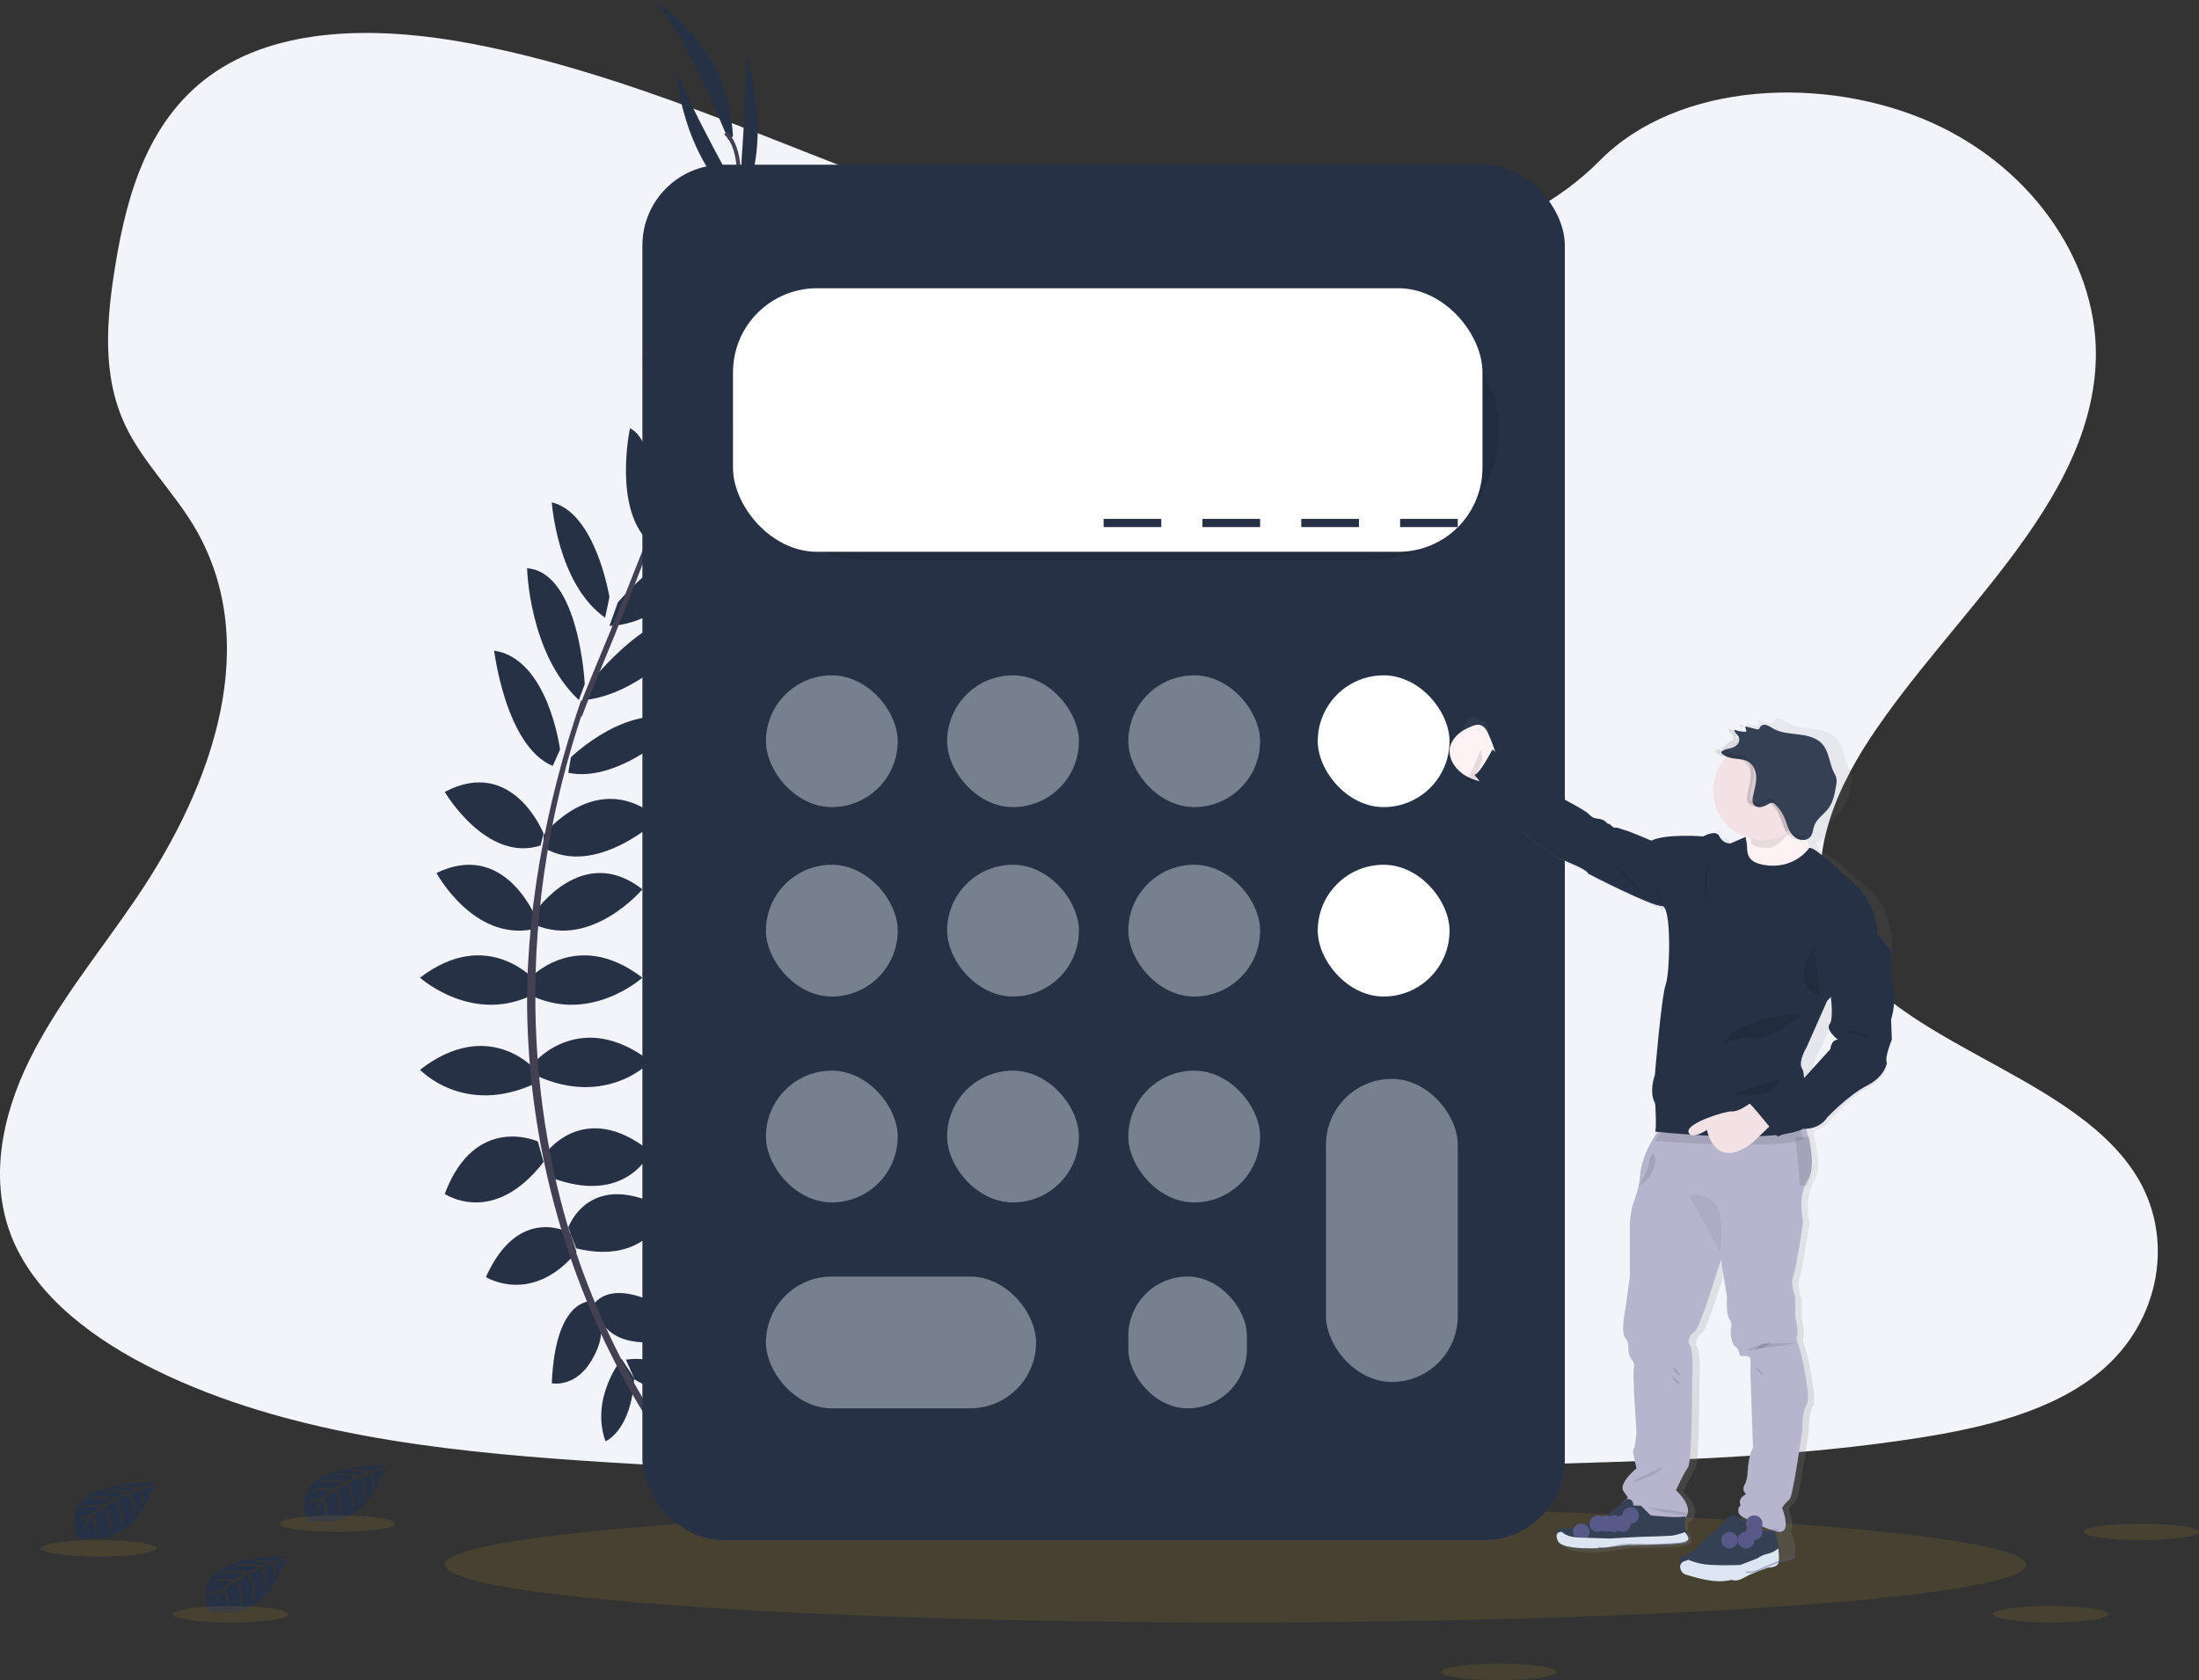 <?xml version="1.0" encoding="UTF-8"?>
<svg width="267px" height="204px" viewBox="0 0 267 204" version="1.1" xmlns="http://www.w3.org/2000/svg" xmlns:xlink="http://www.w3.org/1999/xlink">
    <rect x="0" y="0" width="267" height="204" fill="#333333" stroke="none"/>
    <title>undraw_Calculator_0evy</title>
    <defs>
        <linearGradient x1="50.002%" y1="100.003%" x2="50.002%" y2="-0%" id="linearGradient-1">
            <stop stop-color="#808080" stop-opacity="0.25" offset="0%"></stop>
            <stop stop-color="#808080" stop-opacity="0.12" offset="54%"></stop>
            <stop stop-color="#808080" stop-opacity="0.1" offset="100%"></stop>
        </linearGradient>
    </defs>
    <g id="yellow" stroke="none" stroke-width="1" fill="none" fill-rule="evenodd">
        <g id="simulation-calculating" transform="translate(-563, -485)" fill-rule="nonzero">
            <g id="undraw_Calculator_0evy" transform="translate(563, 485)">
                <path d="M152.221,32.853 C135.424,32.271 119.427,26.86 104.149,20.939 C88.871,15.018 73.743,8.461 57.349,5.321 C46.804,3.304 34.747,3.019 26.25,8.66 C18.075,14.099 15.433,23.462 14.011,32.159 C12.944,38.702 12.316,45.589 15.244,51.714 C17.276,55.967 20.886,59.541 23.382,63.612 C32.066,77.785 25.928,95.273 16.52,109.101 C12.109,115.594 6.986,121.792 3.578,128.697 C0.17,135.602 -1.405,143.525 1.574,150.575 C4.53,157.568 11.571,162.81 19.199,166.501 C34.687,174.012 52.937,176.144 70.743,177.359 C110.144,180.05 149.758,178.884 189.263,177.719 C203.884,177.286 218.568,176.848 232.953,174.592 C240.939,173.341 249.187,171.352 254.985,166.563 C262.345,160.469 264.169,150.15 259.238,142.507 C250.964,129.689 228.095,126.506 222.305,112.75 C219.121,105.177 222.391,96.744 227.016,89.72 C236.94,74.656 253.573,61.439 254.45,44.221 C255.052,32.395 247.056,20.551 234.692,14.954 C221.732,9.09 203.762,9.828 194.206,19.535 C184.35,29.52 167.045,33.371 152.221,32.853 Z" id="Path" fill="#F3F4FA"></path>
                <ellipse id="Oval" fill="#FFC730" opacity="0.1" cx="150" cy="190" rx="96" ry="7"></ellipse>
                <path d="M76,165.091 C76,165.091 81,164.155 84,168.292 C84,168.292 81.8,170.32 77.067,167.512 L76,165.091 Z" id="Path" fill="#263146"></path>
                <path d="M75.48,165 C75.48,165 71.634,169.74 73.521,175 C73.521,175 76.658,173.743 77,167.356 L75.48,165 Z" id="Path" fill="#263146"></path>
                <path d="M72,158.518 C72,158.518 74.2,154.13 83,160.274 C83,160.274 81.827,163.226 77.94,162.986 C74.053,162.747 73.021,160.846 72,158.518 Z" id="Path" fill="#263146"></path>
                <path d="M71.847,158.004 C71.847,158.004 67.428,157.479 67,167.957 C67,167.957 69.801,168.559 71.791,165.245 C73.781,161.932 72.96,160.073 71.847,158.004 Z" id="Path" fill="#263146"></path>
                <path d="M69,149.05 C69,149.05 71.593,141.607 81,146.901 C81,146.901 78.852,153.73 69.963,151.582 L69,149.05 Z" id="Path" fill="#263146"></path>
                <path d="M66,140.354 C66,140.354 70.69,133.169 79,139.831 C79,139.831 76.088,146.574 66.71,142.909 L66,140.354 Z" id="Path" fill="#263146"></path>
                <path d="M65,128.889 C65,128.889 70.587,122.388 79,128.889 C79,128.889 73.706,134.596 65,130.551 L65,128.889 Z" id="Path" fill="#263146"></path>
                <path d="M64,119.067 C64,119.067 69.779,112.409 78,118.713 C78,118.713 71.483,124.592 64,120.625 L64,119.067 Z" id="Path" fill="#263146"></path>
                <path d="M65,110.702 C65,110.702 70.74,102.273 78,107.986 C78,107.986 71.851,115.229 65,112.304 L65,110.702 Z" id="Path" fill="#263146"></path>
                <path d="M66,101.378 C66,101.378 72.48,93 80,99.423 C80,99.423 72.331,106.686 66,102.914 L66,101.378 Z" id="Path" fill="#263146"></path>
                <path d="M69.319,91.945 C69.319,91.945 76.626,84.835 83,87.666 C83,87.666 75.384,95.217 69,93.83 L69.319,91.945 Z" id="Path" fill="#263146"></path>
                <path d="M71.601,82.968 C71.601,82.968 80.082,72.123 85,75.738 C85,75.738 78.759,84.158 71,85 L71.601,82.968 Z" id="Path" fill="#263146"></path>
                <path d="M75.008,73.171 C75.008,73.171 82.515,64.109 88,66.359 C88,66.359 81.577,75.759 74,76 L75.008,73.171 Z" id="Path" fill="#263146"></path>
                <path d="M78.353,64.318 C78.353,64.318 86.471,56.84 90,58.155 C90,58.155 84.141,66.464 78,65.98 L78.353,64.318 Z" id="Path" fill="#FFC730"></path>
                <path d="M82,56.01 C82,56.01 89.118,46.288 93,47.042 C93,47.042 88.686,55.708 82,57 L82,56.01 Z" id="Path" fill="#FFC730"></path>
                <path d="M85.261,44.536 C85.261,44.536 91.585,36.981 95,37 C95,37 90.008,47.092 85,46.999 L85.261,44.536 Z" id="Path" fill="#FFC730"></path>
                <path d="M87.79,35.184 L93.998,20 C93.998,20 94.31,33.726 87,38 L87.79,35.184 Z" id="Path" fill="#FFC730"></path>
                <path d="M90.039,19.489 C90.039,19.489 90.946,7.015 90.363,6 C90.363,6 94.277,16.36 90,25 L90.039,19.489 Z" id="Path" fill="#263146"></path>
                <path d="M69.269,149.744 C69.269,149.744 63.036,146.067 59,155.061 C59,155.061 64.547,158.564 70,152.038 L69.269,149.744 Z" id="Path" fill="#263146"></path>
                <path d="M65.307,138.597 C65.307,138.597 57.695,135.117 54,144.964 C54,144.964 59.882,149.019 66,141.086 L65.307,138.597 Z" id="Path" fill="#263146"></path>
                <path d="M65,129.889 C65,129.889 59.41,123.388 51,129.889 C51,129.889 56.299,135.596 65,131.551 L65,129.889 Z" id="Path" fill="#263146"></path>
                <path d="M65,119.067 C65,119.067 59.223,112.409 51,118.713 C51,118.713 57.52,124.592 65,120.625 L65,119.067 Z" id="Path" fill="#263146"></path>
                <path d="M65,111.299 C65,111.299 61.219,101.994 53,106.003 C53,106.003 57.443,114.242 64.667,112.839 L65,111.299 Z" id="Path" fill="#263146"></path>
                <path d="M66,101.206 C66,101.206 62.273,91.787 54,96.156 C54,96.156 59.064,104.79 65.633,102.663 L66,101.206 Z" id="Path" fill="#263146"></path>
                <path d="M68,91.013 C68,91.013 66.588,79.987 60,79 C60,79 61.395,90.627 67.111,93 L68,91.013 Z" id="Path" fill="#263146"></path>
                <path d="M71,83.072 C71,83.072 70.357,69.472 64,69 C64,69 64.214,79.323 70.283,85 L71,83.072 Z" id="Path" fill="#263146"></path>
                <path d="M74,72.49 C74,72.49 72.332,62.253 67,61 C67,61 67.661,70.916 73.474,75 L74,72.49 Z" id="Path" fill="#263146"></path>
                <path d="M80,64.598 C80,64.598 79.939,53.616 76.492,52 C76.492,52 74.351,61.945 79.001,66 L80,64.598 Z" id="Path" fill="#263146"></path>
                <path d="M82,55.24 C82,55.24 81.54,43.635 78.135,42 C78.135,42 76.969,51.184 81.489,56 L82,55.24 Z" id="Path" fill="#FFC730"></path>
                <path d="M86,46.037 C86,46.037 85.973,36.285 82.98,34 C82.98,34 79.999,44.682 84.436,48 L86,46.037 Z" id="Path" fill="#FFC730"></path>
                <path d="M87.865,37.099 L85.069,21 C85.069,21 81.268,34.189 88,40 L87.865,37.099 Z" id="Path" fill="#FFC730"></path>
                <path d="M87.744,20.031 C87.744,20.031 81.882,9.203 82.002,8 C82.002,8 82.625,19.348 90,25 L87.744,20.031 Z" id="Path" fill="#263146"></path>
                <path d="M88.457,17 C88.457,17 81.946,1.278 79,0 C79,0 88.302,4.567 89,16.545 L88.457,17 Z" id="Path" fill="#263146"></path>
                <path d="M84.451,47 L84,46.869 C89.601,29.875 90.998,19.035 87.933,16.32 L88.261,16 C91.508,18.867 90.191,29.586 84.451,47 Z" id="Path" fill="#444053"></path>
                <path d="M70.651,87 L70,86.78 C70.574,85.224 71.198,83.645 71.849,82.089 C77.517,68.533 82.34,55.94 85.434,46.262 L86,46 C82.901,55.678 78.163,68.769 72.489,82.335 C71.841,83.883 71.223,85.452 70.651,87 Z" id="Path" fill="#444053"></path>
                <path d="M83.369,179 C83.289,178.906 75.17,169.499 69.513,153.431 C66.196,144.027 64.348,134.14 64.038,124.14 C63.652,111.639 66.198,97.678 70.565,85 L71.04,85.571 C61.24,114.029 65.133,138.416 70.298,153.099 C75.896,169.018 83.922,178.325 84,178.418 L83.369,179 Z" id="Path" fill="#444053"></path>
                <path d="M46.794,178.011 C46.794,178.011 35.81,177.498 37.106,183.467 C37.106,183.467 36.849,184.521 38.082,185 C38.082,185 38.099,184.552 39.208,184.707 C39.602,184.758 40.002,184.773 40.4,184.752 C40.939,184.723 41.452,184.56 41.861,184.286 L41.861,184.286 C41.861,184.286 44.946,183.296 46.147,179.383 C46.147,179.383 47.036,178.53 46.999,178.311 L45.146,178.924 C45.146,178.924 45.781,179.961 45.281,180.823 C45.281,180.823 45.221,178.962 44.866,179.005 C44.793,179.005 43.901,179.365 43.901,179.365 C43.901,179.365 44.993,181.172 44.17,182.484 C44.17,182.484 44.482,180.259 43.564,179.495 L42.259,180.086 C42.259,180.086 43.532,181.951 42.669,183.473 C42.669,183.473 42.888,181.138 41.985,180.229 L40.801,180.946 C40.801,180.946 41.996,182.784 41.269,184.046 C41.269,184.046 41.174,181.329 40.544,181.123 C40.544,181.123 39.511,181.83 39.352,182.121 C39.352,182.121 40.172,183.464 39.664,184.161 C39.664,184.161 39.352,182.349 39.087,182.341 C39.087,182.341 38.056,183.54 37.949,184.355 C37.999,183.596 38.305,182.859 38.835,182.22 C38.241,182.307 37.694,182.527 37.259,182.853 C37.259,182.853 37.418,182.005 39.089,181.931 C39.089,181.931 39.955,181.02 40.169,180.964 C40.169,180.964 38.506,180.856 37.499,181.203 C37.499,181.203 38.385,180.404 40.475,180.756 L41.63,180.017 C41.63,180.017 39.442,179.793 38.512,180.041 C38.512,180.041 39.58,179.334 41.944,179.849 L43.214,179.26 C43.214,179.26 41.35,178.949 40.235,179.061 C40.235,179.061 41.41,178.571 43.587,179.101 L44.496,178.786 C44.496,178.786 43.128,178.577 42.729,178.544 C42.331,178.51 42.305,178.425 42.305,178.425 C43.172,178.313 44.061,178.391 44.874,178.649 C44.874,178.649 46.826,178.105 46.794,178.011 Z" id="Path" fill="#263146"></path>
                <path d="M18.778,180.011 C18.778,180.011 7.821,179.498 9.104,185.467 C9.104,185.467 8.845,186.521 10.076,187 C10.076,187 10.096,186.552 11.203,186.707 C11.597,186.759 11.996,186.774 12.394,186.752 C12.932,186.724 13.443,186.56 13.85,186.286 L13.85,186.286 C13.85,186.286 16.935,185.296 18.135,181.383 C18.135,181.383 19.02,180.53 19,180.311 L17.149,180.924 C17.149,180.924 17.783,181.961 17.284,182.823 C17.284,182.823 17.224,180.962 16.869,181.005 C16.797,181.005 15.906,181.365 15.906,181.365 C15.906,181.365 16.996,183.172 16.174,184.484 C16.174,184.484 16.486,182.259 15.566,181.495 L14.263,182.086 C14.263,182.086 15.534,183.951 14.672,185.473 C14.672,185.473 14.894,183.138 13.989,182.229 L12.809,182.946 C12.809,182.946 14.003,184.784 13.276,186.046 C13.276,186.046 13.181,183.329 12.553,183.123 C12.553,183.123 11.521,183.83 11.362,184.121 C11.362,184.121 12.181,185.464 11.673,186.161 C11.673,186.161 11.362,184.349 11.097,184.341 C11.097,184.341 10.07,185.54 9.961,186.355 C10.012,185.596 10.318,184.859 10.849,184.22 C10.255,184.307 9.707,184.527 9.272,184.853 C9.272,184.853 9.433,184.005 11.103,183.931 C11.103,183.931 11.968,183.02 12.181,182.966 C12.181,182.966 10.52,182.856 9.514,183.203 C9.514,183.203 10.399,182.404 12.486,182.756 L13.64,182.017 C13.64,182.017 11.454,181.793 10.526,182.041 C10.526,182.041 11.593,181.334 13.954,181.849 L15.223,181.26 C15.223,181.26 13.357,180.949 12.247,181.061 C12.247,181.061 13.421,180.571 15.595,181.101 L16.503,180.786 C16.503,180.786 15.136,180.577 14.735,180.544 C14.335,180.51 14.314,180.425 14.314,180.425 C15.18,180.315 16.068,180.392 16.881,180.649 C16.881,180.649 18.801,180.105 18.778,180.011 Z" id="Path" fill="#263146"></path>
                <path d="M34.78,189.011 C34.78,189.011 23.824,188.498 25.104,194.467 C25.104,194.467 24.847,195.521 26.079,196 C26.079,196 26.099,195.552 27.203,195.707 C27.597,195.758 27.998,195.773 28.397,195.752 C28.934,195.723 29.445,195.56 29.853,195.286 L29.853,195.286 C29.853,195.286 32.935,194.296 34.135,190.383 C34.135,190.383 35.023,189.53 35,189.311 L33.148,189.924 C33.148,189.924 33.78,190.961 33.284,191.823 C33.284,191.823 33.223,189.962 32.866,190.005 C32.794,190.005 31.906,190.365 31.906,190.365 C31.906,190.365 32.993,192.17 32.171,193.484 C32.171,193.484 32.482,191.259 31.566,190.495 L30.262,191.086 C30.262,191.086 31.534,192.951 30.672,194.473 C30.672,194.473 30.894,192.138 29.988,191.229 L28.806,191.946 C28.806,191.946 30.003,193.784 29.273,195.046 C29.273,195.046 29.178,192.329 28.552,192.123 C28.552,192.123 27.517,192.83 27.362,193.121 C27.362,193.121 28.181,194.464 27.67,195.161 C27.67,195.161 27.359,193.349 27.094,193.341 C27.094,193.341 26.064,194.54 25.958,195.355 C26.007,194.596 26.313,193.859 26.843,193.22 C26.249,193.307 25.702,193.527 25.268,193.853 C25.268,193.853 25.427,193.005 27.099,192.931 C27.099,192.931 27.947,192.02 28.175,191.964 C28.175,191.964 26.514,191.856 25.508,192.203 C25.508,192.203 26.396,191.404 28.48,191.767 L29.634,191.028 C29.634,191.028 27.448,190.804 26.52,191.053 C26.52,191.053 27.589,190.345 29.948,190.86 L31.22,190.271 C31.22,190.271 29.366,189.967 28.253,190.079 C28.253,190.079 29.423,189.589 31.6,190.119 L32.505,189.803 C32.505,189.803 31.142,189.595 30.741,189.562 C30.34,189.528 30.32,189.443 30.32,189.443 C31.186,189.331 32.074,189.409 32.886,189.667 C32.886,189.667 34.812,189.105 34.78,189.011 Z" id="Path" fill="#263146"></path>
                <ellipse id="Oval" fill="#FFC730" opacity="0.1" cx="28" cy="196" rx="7" ry="1"></ellipse>
                <ellipse id="Oval" fill="#FFC730" opacity="0.1" cx="249" cy="196" rx="7" ry="1"></ellipse>
                <ellipse id="Oval" fill="#FFC730" opacity="0.1" cx="182" cy="203" rx="7" ry="1"></ellipse>
                <ellipse id="Oval" fill="#FFC730" opacity="0.1" cx="260" cy="186" rx="7" ry="1"></ellipse>
                <ellipse id="Oval" fill="#FFC730" opacity="0.1" cx="41" cy="185" rx="7" ry="1"></ellipse>
                <ellipse id="Oval" fill="#FFC730" opacity="0.1" cx="12" cy="188" rx="7" ry="1"></ellipse>
                <rect id="Rectangle" fill="#263146" x="78" y="20" width="112" height="167" rx="9.8"></rect>
                <rect id="Rectangle" fill="#000000" opacity="0.1" x="89" y="36" width="93" height="32" rx="16"></rect>
                <rect id="Rectangle" fill="#FFFFFF" x="89" y="35" width="91" height="32" rx="10.2"></rect>
                <rect id="Rectangle" fill="#F5F9FF" opacity="0.393" x="93" y="82" width="16" height="16" rx="8"></rect>
                <rect id="Rectangle" fill="#F5F9FF" opacity="0.393" x="115" y="82" width="16" height="16" rx="8"></rect>
                <rect id="Rectangle" fill="#F5F9FF" opacity="0.393" x="137" y="82" width="16" height="16" rx="8"></rect>
                <rect id="Rectangle" fill="#FFFFFF" x="160" y="82" width="16" height="16" rx="8"></rect>
                <rect id="Rectangle" fill="#F5F9FF" opacity="0.393" x="93" y="105" width="16" height="16" rx="8"></rect>
                <rect id="Rectangle" fill="#F5F9FF" opacity="0.393" x="115" y="105" width="16" height="16" rx="8"></rect>
                <rect id="Rectangle" fill="#F5F9FF" opacity="0.393" x="137" y="105" width="16" height="16" rx="8"></rect>
                <rect id="Rectangle" fill="#F5F9FF" opacity="0.393" x="93" y="130" width="16" height="16" rx="8"></rect>
                <rect id="Rectangle" fill="#F5F9FF" opacity="0.393" x="115" y="130" width="16" height="16" rx="8"></rect>
                <rect id="Rectangle" fill="#F5F9FF" opacity="0.393" x="137" y="130" width="16" height="16" rx="8"></rect>
                <rect id="Rectangle" fill="#F5F9FF" opacity="0.393" x="137" y="155" width="14.4" height="16" rx="7.2"></rect>
                <rect id="Rectangle" fill="#FFFFFF" x="160" y="105" width="16" height="16" rx="8"></rect>
                <rect id="Rectangle" fill="#F5F9FF" opacity="0.393" x="93" y="155" width="32.8" height="16" rx="8"></rect>
                <rect id="Rectangle" fill="#F5F9FF" opacity="0.393" x="161" y="131" width="16" height="36.8" rx="8"></rect>
                <rect id="Rectangle" fill="#263146" x="170" y="63" width="7" height="1"></rect>
                <rect id="Rectangle" fill="#263146" x="158" y="63" width="7" height="1"></rect>
                <rect id="Rectangle" fill="#263146" x="146" y="63" width="7" height="1"></rect>
                <rect id="Rectangle" fill="#263146" x="134" y="63" width="7" height="1"></rect>
                <path d="M229.629,124.091 C230.464,121.307 229.629,118.522 229.629,118.522 L229.629,115.895 C229.629,115.895 230.584,110.759 226.321,107.464 L223.494,104.994 C223.494,104.994 221.909,103.645 221.449,103.56 C221.363,103.542 221.276,103.529 221.188,103.521 L221.105,103.472 C220.862,103.061 220.655,102.63 220.486,102.183 C220.857,102.231 221.229,102.105 221.493,101.843 C221.595,101.727 221.675,101.593 221.73,101.448 L221.73,101.448 C221.894,101.085 221.922,100.644 222.06,100.257 C222.181,99.944 222.357,99.654 222.581,99.401 C222.552,99.448 222.521,99.492 222.495,99.541 C222.896,99.045 223.419,98.623 223.796,98.102 C223.871,97.998 223.94,97.891 224.002,97.78 C223.986,97.803 223.965,97.823 223.947,97.847 C224.468,97.019 224.626,96.016 224.777,95.049 C224.85,94.72 224.855,94.38 224.793,94.049 C224.72,93.829 224.626,93.617 224.512,93.414 C223.898,92.159 223.908,90.578 222.927,89.575 C222.188,88.825 221.069,88.596 220.015,88.467 C218.961,88.338 217.852,88.263 216.946,87.716 C216.693,87.526 216.413,87.374 216.116,87.265 C215.807,87.158 215.465,87.284 215.301,87.564 C215.282,87.645 215.245,87.72 215.192,87.783 C215.096,87.837 214.981,87.844 214.88,87.801 L213.477,87.43 L213.492,87.5 L213.456,87.5 L213.508,87.719 C213.565,87.709 213.62,87.74 213.641,87.794 L213.414,88.139 C212.98,88.131 212.551,88.044 212.149,87.881 C212.147,87.904 212.147,87.926 212.149,87.948 L212.129,87.948 C212.103,88.34 212.553,88.596 212.691,88.964 C212.746,89.126 212.746,89.301 212.691,89.462 C212.634,89.612 212.546,89.747 212.431,89.859 C211.933,90.346 211.296,90.251 210.723,90.558 C210.623,90.6 210.547,90.684 210.515,90.787 C210.492,90.825 210.486,90.871 210.497,90.913 C210.519,90.973 210.56,91.023 210.614,91.058 C210.781,91.191 210.963,91.304 211.158,91.393 C211.101,91.445 211.046,91.496 210.994,91.55 C209.518,93.036 208.892,95.157 209.329,97.196 C209.765,99.236 211.204,100.923 213.162,101.688 C213.183,101.797 213.198,101.907 213.214,102.023 C213.214,102.036 213.214,102.044 213.214,102.057 L213.23,102.206 L211.34,103.003 C210.758,102.999 210.231,102.662 209.987,102.139 C209.547,101.24 207.993,102.139 207.993,102.139 C207.993,102.139 203.254,101.789 201.486,102.655 C201.486,102.655 198.657,101.479 198.259,101.399 C197.861,101.32 197.265,101.008 196.987,101.087 C196.708,101.167 196.349,100.572 196.149,100.616 C195.948,100.659 195.87,100.224 195.232,100.066 C194.595,99.909 194.355,100.108 193.64,99.401 C192.924,98.695 187.104,95.91 187.104,95.91 L184.491,93.781 L181.704,91.584 L181.654,91.674 C181.636,91.61 181.618,91.543 181.6,91.47 C181.323,90.376 180.975,89.3 180.559,88.25 C180.379,87.825 180.299,87.288 180.056,87.572 C179.908,87.742 179.656,87.368 179.276,87.116 C179.113,87.004 178.907,86.971 178.717,87.026 C178.527,87.081 178.371,87.218 178.294,87.399 L178.294,87.399 C176.124,90.772 175.346,91.009 176.603,92.249 C177.725,93.35 178.469,94.312 179.382,94.616 L179.492,94.649 C179.472,94.655 179.451,94.655 179.432,94.649 L184.731,100.925 C184.731,100.925 188.554,104.22 191.185,105.277 C193.817,106.334 193.614,106.651 193.614,106.651 C193.614,106.651 201.583,110.65 202.816,110.573 C204.05,110.496 203.813,118.77 203.295,120.113 C202.777,121.456 201.942,131.094 201.942,131.094 C201.942,131.094 201.143,133.133 201.981,134.544 C201.981,134.544 202.166,137.246 201.999,137.895 C201.273,139.004 200.237,140.886 200.068,142.823 C200.068,142.926 200.047,143.021 200.037,143.122 C199.984,143.183 199.92,143.234 199.849,143.274 L200.026,143.222 C199.951,144.029 199.776,144.824 199.506,145.589 C199.085,146.663 198.862,147.804 198.847,148.956 L198.847,155.186 L198.327,159.053 C198.327,159.053 197.689,161.979 198.327,162.663 C198.596,163.003 198.721,163.434 198.676,163.864 C198.649,164.364 198.792,164.857 199.082,165.267 C199.306,165.51 199.403,165.843 199.342,166.167 C199.131,166.845 199.654,174.061 199.654,174.061 C199.654,174.061 199.501,176.049 199.29,176.155 C199.079,176.261 199.654,178.455 199.654,178.455 C199.654,178.455 197.502,180.234 198.051,181.175 L198.6,182.01 L198.454,182.152 L198.366,182.242 C198.2,182.148 198.006,182.111 197.817,182.139 C197.14,182.825 196.417,183.463 195.651,184.05 C194.681,184.743 192.039,185.749 192.039,185.749 L189.957,185.916 L189.918,185.916 C189.918,185.916 188.921,185.824 189.481,187.353 C190.04,188.881 195.042,188.412 195.042,188.412 L197.963,187.956 C197.963,187.956 203.168,187.982 204.659,187.654 C205.281,187.518 205.44,187.188 205.388,186.855 L205.388,186.855 L205.372,186.839 C205.301,186.522 205.154,186.226 204.945,185.976 C204.935,185.959 204.922,185.944 204.909,185.929 L205.003,184.872 C207.212,183.611 204.378,181.131 204.378,181.131 C204.378,181.131 205.349,179.04 205.846,178.362 C206.343,177.684 206.343,167.693 206.343,167.693 C206.343,167.693 206.603,164.083 205.919,163.248 C205.895,162.694 206.181,162.171 206.663,161.889 C207.155,161.557 208.641,156.975 209.807,153.172 L210.541,157.653 C210.541,157.653 210.382,159.798 210.859,160.425 C211.04,160.663 211.111,160.966 211.056,161.26 C210.943,161.861 210.98,162.481 211.163,163.065 C211.219,163.315 211.355,163.541 211.551,163.709 C211.975,163.918 212.001,164.663 212.16,164.821 C212.319,164.978 213.302,164.599 213.354,165.174 C213.384,165.679 213.384,166.185 213.354,166.69 L213.675,175.998 C213.675,175.998 213.154,176.771 213.037,178.834 C212.993,179.713 212.826,180.213 212.654,180.499 C212.459,180.814 212.49,181.218 212.732,181.5 L212.824,181.606 L212.431,181.905 C212.105,182.155 212.003,182.598 212.186,182.964 C211.927,183.188 211.831,183.545 211.944,183.867 C211.96,183.918 211.983,183.968 212.012,184.014 C211.713,184.06 211.436,184.196 211.218,184.403 C210.825,184.937 210.352,185.409 209.815,185.8 C209.035,186.392 208.289,187.026 207.579,187.698 C207.245,188.149 206.796,188.505 206.278,188.729 C206.151,188.78 206.019,188.819 205.885,188.845 C204.844,189.057 205.169,190.135 206.018,190.312 C206.866,190.49 209.682,191.344 211.874,190.846 C211.874,190.846 212.524,191.104 213.479,190.624 C214.435,190.145 216.566,189.557 216.566,189.557 C216.566,189.557 217.761,189.557 217.922,189.088 C217.964,188.938 217.987,188.784 217.99,188.629 L218.024,188.595 L217.992,188.567 C217.995,188.216 217.968,187.864 217.912,187.518 C217.88,187.337 217.847,187.177 217.815,187.048 C217.714,186.656 217.524,186.148 217.443,185.934 C217.457,185.917 217.469,185.899 217.48,185.88 C217.935,185.107 217.178,183.271 217.178,183.271 C217.426,182.88 217.729,182.525 218.076,182.217 C218.5,181.902 219.616,173.744 219.616,173.744 C219.616,173.744 219.562,171.653 220.137,170.712 C220.712,169.771 219.341,164.073 219.341,164.073 C219.341,164.073 218.755,162.766 218.968,162.294 C219.182,161.822 218.755,160.097 218.755,160.097 L218.755,158.035 C218.754,157.789 218.712,157.545 218.633,157.313 C218.469,156.828 218.227,155.897 218.489,155.229 C218.862,154.288 219.71,148.485 219.71,148.485 C219.71,148.485 219.046,145.924 220.02,143.885 C220.096,143.722 220.183,143.564 220.28,143.413 C221.001,142.291 220.785,140.298 220.428,138.692 C220.376,138.434 220.316,138.202 220.257,137.978 C220.233,137.88 220.207,137.787 220.181,137.694 L220.296,137.648 C220.296,137.648 220.296,137.496 220.332,137.235 C221.126,137.079 221.82,136.604 222.248,135.923 C222.248,135.923 224.678,133.216 226.828,132.079 C228.978,130.942 229.139,129.294 229.139,129.294 C228.822,128.745 229.709,126.51 229.709,126.51 L229.629,124.091 Z M222.617,127.701 L220.316,130.344 L220.316,130.328 C219.718,129.503 220.873,127.66 220.873,127.66 L222.786,123.431 C222.771,123.973 222.703,124.462 222.526,124.676 C222.006,125.383 223.484,126.561 223.484,126.561 C222.695,126.564 222.617,127.701 222.617,127.701 L222.617,127.701 Z" id="Shape" fill="url(#linearGradient-1)"></path>
                <path d="M182,92.771 L180.634,95 C180.202,94.969 179.775,94.894 179.364,94.776 C178.047,94.446 176.961,93.656 176.381,92.607 C175.162,90.343 177.178,88.88 178.117,88.447 C179.056,88.015 179.93,87.522 180.634,88.942 C181.076,89.906 181.445,90.891 181.74,91.894 C181.904,92.415 182,92.771 182,92.771 Z" id="Path" fill="#FFF2F4"></path>
                <path d="M221,104.443 L218.974,107.288 C218.974,107.288 209.404,111.596 211.232,106.544 C212.036,104.314 212.131,102.685 211.986,101.557 C211.986,101.545 211.986,101.538 211.986,101.525 C211.797,100.115 211.235,99.503 211.235,99.503 C211.235,99.503 220.564,94.996 219.174,98.077 C218.891,98.718 218.778,99.414 218.846,100.105 C218.96,101.1 219.303,102.06 219.849,102.918 C220.178,103.461 220.563,103.972 221,104.443 L221,104.443 Z" id="Path" fill="#FFF2F4"></path>
                <path d="M218.57,163.894 C218.57,163.894 219.961,169.606 219.366,170.538 C218.772,171.47 218.836,173.573 218.836,173.573 C218.836,173.573 217.713,181.736 217.285,182.047 C216.934,182.351 216.628,182.7 216.375,183.086 C216.375,183.086 217.139,184.934 216.68,185.698 C216.609,185.814 216.502,185.905 216.375,185.957 C215.658,186.253 213.008,184.94 211.5,184.14 C211.254,184.008 211.089,183.767 211.058,183.494 C211.027,183.221 211.135,182.95 211.346,182.769 C211.159,182.404 211.262,181.961 211.591,181.71 L211.989,181.409 L211.896,181.302 C211.652,181.02 211.619,180.616 211.816,180.3 C211.989,180.017 212.156,179.521 212.201,178.636 C212.31,176.595 212.844,175.811 212.844,175.811 L212.522,166.496 C212.553,165.991 212.553,165.484 212.522,164.98 C212.469,164.406 211.479,164.785 211.32,164.626 C211.161,164.468 211.131,163.726 210.704,163.515 C210.507,163.346 210.371,163.119 210.316,162.869 C210.127,162.281 210.09,161.657 210.207,161.051 C210.263,160.758 210.191,160.455 210.008,160.215 C209.528,159.587 209.687,157.445 209.687,157.445 L208.949,152.959 C207.773,156.765 206.278,161.35 205.782,161.682 C205.297,161.966 205.009,162.488 205.033,163.04 C205.729,163.879 205.461,167.49 205.461,167.49 C205.461,167.49 205.461,177.481 204.959,178.163 C204.457,178.846 203.486,180.947 203.486,180.947 C203.486,180.947 206.353,183.442 204.096,184.701 L204.072,184.701 C201.771,185.957 197.01,182.452 197.01,182.452 L197.507,181.967 L197.653,181.824 L197.09,181.004 C196.538,180.061 198.704,178.283 198.704,178.283 C198.704,178.283 198.125,176.084 198.338,175.98 C198.55,175.876 198.704,173.887 198.704,173.887 C198.704,173.887 198.173,166.667 198.391,165.987 C198.45,165.663 198.352,165.33 198.125,165.086 C197.833,164.676 197.689,164.183 197.717,163.684 C197.763,163.254 197.636,162.823 197.364,162.482 C196.721,161.802 197.364,158.873 197.364,158.873 L197.895,154.999 L197.895,148.849 C197.902,147.662 198.129,146.485 198.566,145.378 C198.891,144.48 199.087,143.542 199.15,142.592 C199.325,140.608 200.417,138.682 201.149,137.584 C201.537,137.002 201.826,136.654 201.826,136.654 L218.944,136 C218.944,136 219.21,136.745 219.497,137.781 C219.555,138.007 219.613,138.246 219.669,138.495 C220.028,140.105 220.243,142.099 219.518,143.22 C219.42,143.372 219.331,143.53 219.252,143.693 C218.273,145.733 218.942,148.296 218.942,148.296 C218.942,148.296 218.087,154.101 217.713,155.046 C217.447,155.713 217.691,156.646 217.859,157.123 C217.937,157.357 217.977,157.602 217.978,157.848 L217.978,159.917 C217.978,159.917 218.408,161.643 218.193,162.116 C217.978,162.588 218.57,163.894 218.57,163.894 Z" id="Path" fill="#B7B5CE"></path>
                <path d="M219.577,143.457 C219.49,143.631 219.411,143.813 219.343,144 L218.495,143.94 C218.577,143.379 218,138.123 218,138.123 L219.708,138 C220.023,139.856 220.215,142.159 219.577,143.457 Z" id="Path" fill="#000000" opacity="0.1"></path>
                <path d="M216,185.742 C215.924,185.841 215.809,185.919 215.672,185.964 C214.901,186.216 212.052,185.095 210.431,184.413 C210.229,184.326 210.075,184.184 210,184.015 C210.925,183.884 211.53,184.679 211.53,184.679 C211.841,184.527 212.219,184.48 212.576,184.547 C212.933,184.614 213.241,184.79 213.428,185.036 C214.219,185.939 215.914,185.558 215.914,185.558 L216,185.742 Z" id="Path" fill="#000000" opacity="0.1"></path>
                <path d="M215.929,189.081 C215.78,189.553 214.656,189.553 214.656,189.553 C214.656,189.553 212.648,190.155 211.75,190.625 C210.851,191.095 210.242,190.848 210.242,190.848 C208.184,191.344 205.537,190.482 204.74,190.311 C203.943,190.14 203.631,189.058 204.616,188.848 C204.743,188.821 204.866,188.781 204.985,188.728 C205.479,188.505 205.907,188.146 206.223,187.691 C206.89,187.019 207.592,186.386 208.325,185.794 C208.83,185.401 209.274,184.93 209.643,184.396 C210.816,183.311 211.651,184.8 211.651,184.8 C211.921,184.623 212.248,184.568 212.558,184.647 C212.868,184.726 213.135,184.933 213.297,185.221 C213.983,186.279 215.454,185.83 215.454,185.83 C215.454,185.83 215.719,186.539 215.842,187.047 C215.872,187.177 215.904,187.338 215.934,187.519 C216.001,188.046 216.043,188.728 215.929,189.081 Z" id="Path" fill="#354055"></path>
                <ellipse id="Oval" fill="#575988" cx="213" cy="185" rx="1" ry="1"></ellipse>
                <ellipse id="Oval" fill="#575988" cx="212" cy="187" rx="1" ry="1"></ellipse>
                <ellipse id="Oval" fill="#575988" cx="210" cy="187" rx="1" ry="1"></ellipse>
                <ellipse id="Oval" fill="#575988" cx="212" cy="187" rx="1" ry="1"></ellipse>
                <ellipse id="Oval" fill="#575988" cx="213" cy="186" rx="1" ry="1"></ellipse>
                <path d="M215.93,189.798 C215.782,190.34 214.657,190.34 214.657,190.34 C214.657,190.34 212.649,191.031 211.75,191.57 C210.851,192.109 210.242,191.826 210.242,191.826 C208.185,192.394 205.538,191.406 204.74,191.209 C203.943,191.013 203.631,189.771 204.616,189.53 C204.743,189.499 204.866,189.453 204.985,189.393 C205.856,189.754 206.765,189.961 207.684,190.01 C209.717,190.114 211.327,190.01 211.327,190.01 L213.385,189.215 C213.774,188.931 214.207,188.742 214.657,188.661 C215.113,188.549 215.544,188.324 215.923,188 C216.002,188.61 216.044,189.393 215.93,189.798 Z" id="Path" fill="#DCE6F2"></path>
                <path d="M212.369,191 C212.245,191.001 212.121,190.989 212,190.965 L212.032,190.809 C212.486,190.878 212.95,190.813 213.368,190.623 C213.565,190.546 213.763,190.453 213.955,190.357 C214.148,190.262 214.418,190.142 214.658,190.054 L214.877,189.98 C214.997,189.938 215.12,189.898 215.238,189.847 C215.305,189.821 215.371,189.789 215.435,189.757 C215.593,189.675 215.76,189.612 215.932,189.568 C216.021,189.552 216.11,189.54 216.199,189.534 C216.282,189.528 216.364,189.519 216.445,189.505 C216.607,189.464 216.764,189.406 216.913,189.332 C217.072,189.25 217.241,189.188 217.415,189.146 L217.533,189.127 C217.659,189.124 217.781,189.079 217.88,189 L218,189.109 C217.877,189.216 217.722,189.279 217.559,189.287 L217.447,189.305 C217.285,189.345 217.128,189.403 216.98,189.478 C216.819,189.557 216.651,189.619 216.477,189.661 C216.389,189.679 216.3,189.689 216.21,189.693 C216.126,189.699 216.042,189.71 215.959,189.725 C215.799,189.766 215.643,189.826 215.497,189.903 L215.294,189.996 C215.171,190.046 215.043,190.089 214.92,190.131 L214.706,190.206 C214.471,190.291 214.241,190.4 214.017,190.503 C213.793,190.607 213.622,190.689 213.419,190.769 C213.086,190.91 212.73,190.988 212.369,191 Z" id="Path" fill="#575988" opacity="0.5"></path>
                <path d="M212,164 C212,164 213.163,163.119 215.156,163.119 C217.148,163.119 218,163 218,163 C218,163 216.725,163.399 215.843,163.451 C214.961,163.502 212,164 212,164 Z" id="Path" fill="#000000" opacity="0.1"></path>
                <path d="M213,164 C213,164 213.761,163.132 214.195,163.099 C214.63,163.066 215,163 215,163 C214.796,163.235 214.571,163.415 214.332,163.533 C213.976,163.699 213,164 213,164 Z" id="Path" fill="#000000" opacity="0.1"></path>
                <path d="M213,166 C213,166 213.991,166.225 214,167" id="Path" fill="#000000" opacity="0.1"></path>
                <path d="M199,144 C199.063,144.019 200.132,142.015 200.206,141.223 C200.264,140.722 200.431,140.282 200.67,140 C200.67,140 201.359,140.492 200.746,142 C200.132,143.508 199,144 199,144 Z" id="Path" fill="#000000" opacity="0.1"></path>
                <path d="M218.878,98.309 C218.614,99.135 218.382,99.213 218.423,100 C218.116,100.43 217.763,100.799 217.375,101.093 C216.556,101.738 215.664,103 214.645,103 C213.963,103.001 213.286,102.831 212.651,102.5 C212.487,100.786 212,100.042 212,100.042 C212,100.042 220.079,94.565 218.878,98.309 Z" id="Path" fill="#000000" opacity="0.1"></path>
                <path d="M220,96 C220,99.314 217.314,102 214,102 C210.686,102 208,99.314 208,96 C208,92.686 210.686,90 214,90 C215.591,90 217.117,90.632 218.243,91.757 C219.368,92.883 220,94.409 220,96 L220,96 Z" id="Path" fill="#F3E2E5"></path>
                <path d="M221,104.714 L218.974,107.39 C218.974,107.39 209.404,111.442 211.232,106.69 C212.036,104.592 212.131,103.061 211.986,102 L212.002,102 C212.115,102.352 212.18,102.714 212.194,103.079 C212.223,103.811 212.244,104.737 214.295,105.042 C217.711,105.55 219.534,103.658 219.855,103.287 C220.182,103.795 220.566,104.273 221,104.714 Z" id="Path" fill="#000000" opacity="0.1"></path>
                <path d="M180,92.167 L179.008,95 C178.694,94.96 178.385,94.865 178.086,94.716 L178,94.565 C178.411,94.794 179.768,91 179.768,91 L179.811,91.051 C179.93,91.714 180,92.167 180,92.167 Z" id="Path" fill="#000000" opacity="0.1"></path>
                <path d="M219,138.352 C214.963,139.684 201,138.549 201,138.549 C201.042,138.436 201.065,138.32 201.07,138.202 C201.449,137.761 201.732,137.497 201.732,137.497 L218.46,137 C218.46,137 218.733,137.566 219,138.352 Z" id="Path" fill="#000000" opacity="0.1"></path>
                <path d="M211.935,101.621 L210.091,102.419 C209.523,102.414 209.009,102.077 208.774,101.554 C208.345,100.652 206.832,101.554 206.832,101.554 C206.832,101.554 202.209,101.2 200.503,102.073 C200.503,102.073 197.747,100.894 197.359,100.816 C196.971,100.738 196.388,100.424 196.116,100.502 C195.844,100.579 195.497,99.982 195.302,100.031 C195.107,100.081 195.03,99.639 194.408,99.48 C193.787,99.322 193.555,99.519 192.867,98.813 C192.179,98.106 186.5,95.318 186.5,95.318 L183.931,93.198 L181.214,91 C181.214,91 179.506,94.258 179,94.061 L184.163,100.346 C184.163,100.346 187.889,103.643 190.453,104.703 C193.016,105.763 192.821,106.077 192.821,106.077 C192.821,106.077 200.585,110.084 201.787,110.006 C202.989,109.928 202.763,118.203 202.25,119.538 C201.736,120.874 200.932,130.534 200.932,130.534 C200.932,130.534 200.161,132.576 200.971,133.989 C200.971,133.989 201.163,136.897 200.971,137.406 C200.971,137.406 214.879,138.91 218.826,137.131 C218.826,137.131 219.409,130.612 218.826,129.788 C218.243,128.965 219.371,127.128 219.371,127.128 L221.855,121.513 L227.911,115.348 C227.911,115.348 228.841,110.203 224.688,106.906 L221.932,104.43 C221.932,104.43 220.391,103.082 219.939,102.996 C219.487,102.91 219.653,102.996 219.653,102.996 C219.653,102.996 217.856,105.649 214.167,105.02 C212.169,104.679 212.148,103.648 212.113,102.835 C212.102,102.425 212.042,102.017 211.935,101.621 L211.935,101.621 Z" id="Path" fill="#263146"></path>
                <path d="M219,123 C219,123 210.664,123.461 209,127 C209,127 211.16,125.615 213.09,126.025 C215.02,126.434 219,123 219,123 Z" id="Path" fill="#000000" opacity="0.1"></path>
                <path d="M210,132.958 C210,132.958 214.213,133.233 215.105,132.37 C215.997,131.508 216,131 216,131 L210,132.958 Z" id="Path" fill="#000000" opacity="0.1"></path>
                <path d="M220.284,115 C220.284,115 216.964,119.188 221,121 L220.284,115 Z" id="Path" fill="#000000" opacity="0.1"></path>
                <path d="M201,107 C201,107 201.667,110.753 202,111 L201,107 Z" id="Path" fill="#000000" opacity="0.1"></path>
                <path d="M196,105 C196,105 199.368,108.648 200,109 C200,109 196.504,105 196,105 Z" id="Path" fill="#000000" opacity="0.1"></path>
                <path d="M208,103 C208,103 206.245,107.345 207.385,110 C207.385,109.99 206.747,106.853 208,103 Z" id="Path" fill="#000000" opacity="0.1"></path>
                <path d="M215,136.624 L214.056,137.534 L213.923,137.658 L212.83,138.717 C212.753,138.777 212.676,138.836 212.596,138.891 C208.148,142.147 207.256,137.197 207.256,137.197 C207.256,137.197 205.293,138.511 205.012,137.444 C204.731,136.377 209.583,134.86 210.318,134.942 C210.382,134.948 210.447,134.948 210.511,134.942 C210.862,134.882 211.199,134.76 211.509,134.581 L211.724,134.464 C211.971,134.322 212.211,134.167 212.443,134 L215,136.624 Z" id="Path" fill="#F3E2E5"></path>
                <path d="M220,95.45 C220.005,97.725 218.817,99.834 216.875,101 C216.786,100.849 216.707,100.692 216.64,100.53 C216.411,99.993 216.269,99.412 216.037,98.873 C215.783,98.283 215.42,97.747 214.969,97.293 C214.892,97.203 214.794,97.135 214.683,97.094 C214.473,97.065 214.26,97.124 214.095,97.258 C213.824,97.443 213.52,97.577 213.201,97.653 C212.876,97.728 212.535,97.626 212.303,97.384 C212.052,97.083 212.087,96.643 212.159,96.259 C212.317,95.418 212.579,94.591 212.581,93.736 C212.584,92.882 212.258,91.964 211.513,91.539 C210.861,91.166 210.052,91.271 209.328,91.061 C209.216,91.031 209.107,90.994 209,90.948 C210.82,89.069 213.591,88.487 216.006,89.476 C218.422,90.464 220.001,92.827 220,95.45 L220,95.45 Z" id="Path" fill="#000000" opacity="0.1"></path>
                <path d="M209.207,91.126 C209.096,91.183 208.972,91.285 209.006,91.402 C209.027,91.458 209.067,91.506 209.119,91.538 C209.408,91.759 209.741,91.92 210.099,92.014 C210.797,92.194 211.581,92.109 212.21,92.448 C212.922,92.83 213.242,93.666 213.242,94.441 C213.242,95.217 212.984,95.967 212.837,96.728 C212.767,97.079 212.731,97.479 212.973,97.752 C213.198,97.97 213.526,98.062 213.84,97.995 C214.148,97.928 214.441,97.807 214.703,97.639 C214.863,97.517 215.069,97.463 215.273,97.488 C215.379,97.526 215.474,97.588 215.549,97.669 C215.985,98.082 216.335,98.569 216.58,99.104 C216.807,99.592 216.941,100.116 217.163,100.608 C217.356,101.11 217.719,101.539 218.194,101.827 C218.689,102.085 219.375,102.071 219.757,101.671 C220.138,101.271 220.107,100.723 220.288,100.243 C220.597,99.407 221.461,98.883 222.002,98.161 C222.608,97.349 222.776,96.33 222.941,95.348 C223.014,95.039 223.019,94.719 222.956,94.407 C222.886,94.201 222.794,94.002 222.683,93.813 C222.08,92.633 222.093,91.148 221.136,90.208 C220.414,89.501 219.318,89.286 218.287,89.164 C217.256,89.042 216.173,88.974 215.289,88.46 C215.041,88.283 214.767,88.14 214.477,88.036 C214.173,87.935 213.836,88.054 213.677,88.318 C213.659,88.393 213.623,88.464 213.572,88.523 C213.478,88.574 213.364,88.581 213.265,88.54 L211.893,88.192 L212.05,88.845 C211.552,88.865 211.055,88.782 210.594,88.601 C210.568,88.972 211.009,89.211 211.145,89.557 C211.246,89.878 211.146,90.225 210.888,90.454 C210.39,90.927 209.769,90.836 209.207,91.126 Z" id="Path" fill="#354055"></path>
                <path d="M204,184.805 L203.943,185.638 L203.919,185.638 C201.664,187.31 197,182.646 197,182.646 L197.486,182 C197.648,182.238 197.725,182.556 197.7,182.874 L198.652,182.943 L199.791,184.577 C199.791,184.577 202.874,185.051 203.709,184.788 L204,184.805 Z" id="Path" fill="#000000" opacity="0.1"></path>
                <path d="M204.264,187.219 C202.785,187.528 197.607,187.506 197.607,187.506 L194.703,187.935 C194.703,187.935 189.721,188.381 189.168,186.934 C188.615,185.487 189.603,185.578 189.603,185.578 L189.643,185.578 L191.716,185.421 C191.716,185.421 194.338,184.47 195.311,183.815 C196.072,183.26 196.791,182.657 197.463,182.01 C197.463,182.01 198.328,181.853 198.313,182.79 L199.272,182.839 L200.42,184.001 C200.42,184.001 203.527,184.337 204.369,184.148 L204.662,184.148 L204.529,185.583 L204.565,185.625 C204.765,185.85 205.585,186.944 204.264,187.219 Z" id="Path" fill="#354055"></path>
                <ellipse id="Oval" fill="#575988" cx="198" cy="184" rx="1" ry="1"></ellipse>
                <ellipse id="Oval" fill="#575988" cx="195" cy="185" rx="1" ry="1"></ellipse>
                <ellipse id="Oval" fill="#575988" cx="192" cy="186" rx="1" ry="1"></ellipse>
                <ellipse id="Oval" fill="#575988" cx="196" cy="185" rx="1" ry="1"></ellipse>
                <ellipse id="Oval" fill="#575988" cx="194" cy="185" rx="1" ry="1"></ellipse>
                <ellipse id="Oval" fill="#575988" cx="196" cy="185" rx="1" ry="1"></ellipse>
                <ellipse id="Oval" fill="#575988" cx="197" cy="185" rx="1" ry="1"></ellipse>
                <path d="M204.264,187.355 C202.785,187.61 197.607,187.592 197.607,187.592 L194.703,187.946 C194.703,187.946 189.721,188.315 189.168,187.12 C188.615,185.926 189.603,186.001 189.603,186.001 L189.643,186.001 C189.96,186.319 190.597,186.679 191.848,186.697 L195.429,186.809 L199.138,186.606 C199.138,186.606 202.615,186.527 203.181,186.434 C203.657,186.335 204.12,186.204 204.565,186.041 C204.765,186.226 205.585,187.129 204.264,187.355 Z" id="Path" fill="#DCE6F2"></path>
                <path d="M194.609,188 C194.404,188.002 194.199,187.984 194,187.946 L194.044,187.833 C194.551,187.911 195.077,187.894 195.573,187.785 C195.755,187.75 195.934,187.713 196.117,187.674 C196.446,187.6 196.781,187.54 197.121,187.494 C197.669,187.443 198.223,187.432 198.775,187.459 L198.892,187.459 C200.54,187.521 202.193,187.468 203.827,187.302 C204.215,187.283 204.585,187.177 204.883,187 L205,187.083 C204.678,187.278 204.277,187.396 203.855,187.419 C202.21,187.586 200.546,187.638 198.886,187.575 L198.767,187.575 C198.222,187.548 197.675,187.56 197.134,187.61 C196.802,187.655 196.474,187.713 196.152,187.787 C195.97,187.825 195.788,187.864 195.608,187.897 C195.282,187.96 194.947,187.995 194.609,188 L194.609,188 Z" id="Path" fill="#575988" opacity="0.5"></path>
                <path d="M217,136.972 L215.852,138 L213,134.525 C213.3,134.364 213.592,134.189 213.874,134 L217,136.972 Z" id="Path" fill="#000000" opacity="0.1"></path>
                <path d="M227.674,113 L229.61,115.524 L229.61,118.169 C229.61,118.169 230.487,120.97 229.61,123.771 L229.704,126.217 C229.704,126.217 228.772,128.464 229.107,129.018 C229.107,129.018 228.941,130.675 226.683,131.819 C224.426,132.962 221.864,135.672 221.864,135.672 C221.864,135.672 220.901,137.407 218.309,137.013 L215.841,138 L213,134.567 L216.845,132.594 C216.845,132.594 218.184,130.9 218.978,130.978 L222.24,127.386 C222.24,127.386 222.323,126.243 223.159,126.243 C223.159,126.243 221.612,125.06 222.154,124.35 C222.697,123.64 222.24,120.481 222.24,120.481 L227.674,113 Z" id="Path" fill="#263146"></path>
                <path d="M222,125.066 C222,125.066 226.407,125.007 226.951,125.808 C227.496,126.608 223.33,124.62 222,125.066 Z" id="Path" fill="#000000" opacity="0.1"></path>
                <path d="M200,183 C200,183 204.159,183.552 204.767,183.671 C205.375,183.79 204.602,184 204.602,184 C204.602,184 200.806,183.51 200,183 Z" id="Path" fill="#000000" opacity="0.1"></path>
                <path d="M198,180 C198.08,180 201.305,179.263 202,178" id="Path" fill="#000000" opacity="0.1"></path>
                <path d="M203,166.001 C203,166.001 203.559,167.028 203.92,166.999 C204.28,166.971 203.328,165.963 203,166.001 Z" id="Path" fill="#000000" opacity="0.1"></path>
                <path d="M203,167 C203,167 203.404,168.347 204,167.914" id="Path" fill="#000000" opacity="0.1"></path>
                <path d="M205,145.011 L208.871,152 C208.871,152 209.416,147.503 208.264,146.158 C207.596,145.372 206.322,144.924 205,145.011 Z" id="Path" fill="#000000" opacity="0.05"></path>
                <g id="Group" opacity="0.1" transform="translate(208, 88)" fill="#000000">
                    <path d="M3.703,0.241 L3.68,0.14 L3.225,0.027 L3.275,0.233 C3.418,0.243 3.561,0.246 3.703,0.241 L3.703,0.241 Z" id="Path"></path>
                    <path d="M2.454,1.916 L2.502,1.876 C2.767,1.646 2.869,1.296 2.766,0.973 C2.711,0.849 2.634,0.736 2.538,0.636 C2.315,0.595 2.095,0.535 1.883,0.457 C1.857,0.828 2.306,1.068 2.446,1.417 C2.511,1.577 2.514,1.754 2.454,1.916 L2.454,1.916 Z" id="Path"></path>
                    <path d="M10.006,13.329 C9.514,13.041 9.138,12.609 8.936,12.101 C8.712,11.61 8.572,11.08 8.342,10.588 C8.091,10.049 7.732,9.558 7.285,9.142 C7.209,9.06 7.112,8.998 7.003,8.96 C6.795,8.935 6.585,8.989 6.422,9.11 C6.153,9.279 5.853,9.402 5.537,9.471 C5.215,9.539 4.879,9.445 4.649,9.225 C4.401,8.95 4.435,8.545 4.506,8.194 C4.662,7.427 4.921,6.668 4.924,5.89 C4.926,5.111 4.604,4.266 3.867,3.881 C3.223,3.539 2.422,3.635 1.706,3.444 C1.339,3.35 0.997,3.187 0.7,2.965 C0.681,2.95 0.663,2.935 0.647,2.918 C0.587,2.939 0.529,2.965 0.473,2.994 C0.357,3.051 0.232,3.154 0.264,3.272 C0.288,3.327 0.329,3.375 0.383,3.409 C0.678,3.632 1.02,3.795 1.387,3.888 C2.103,4.07 2.903,3.984 3.548,4.325 C4.277,4.711 4.604,5.553 4.604,6.334 C4.604,7.115 4.34,7.872 4.187,8.638 C4.115,8.992 4.081,9.395 4.329,9.67 C4.559,9.89 4.895,9.983 5.217,9.915 C5.533,9.847 5.833,9.726 6.102,9.557 C6.265,9.434 6.475,9.379 6.683,9.405 C6.792,9.442 6.889,9.505 6.966,9.586 C7.412,10.003 7.77,10.494 8.022,11.033 C8.255,11.524 8.392,12.052 8.619,12.548 C8.817,13.054 9.188,13.486 9.676,13.776 C10.18,14.037 10.886,14.022 11.261,13.619 C11.365,13.51 11.445,13.383 11.498,13.246 C11.063,13.548 10.477,13.58 10.006,13.329 L10.006,13.329 Z" id="Path"></path>
                    <path d="M12.288,11.441 C12.687,10.972 13.213,10.571 13.588,10.08 C13.662,9.982 13.731,9.879 13.794,9.775 C13.311,10.348 12.648,10.802 12.288,11.441 Z" id="Path"></path>
                </g>
            </g>
        </g>
    </g>
</svg>